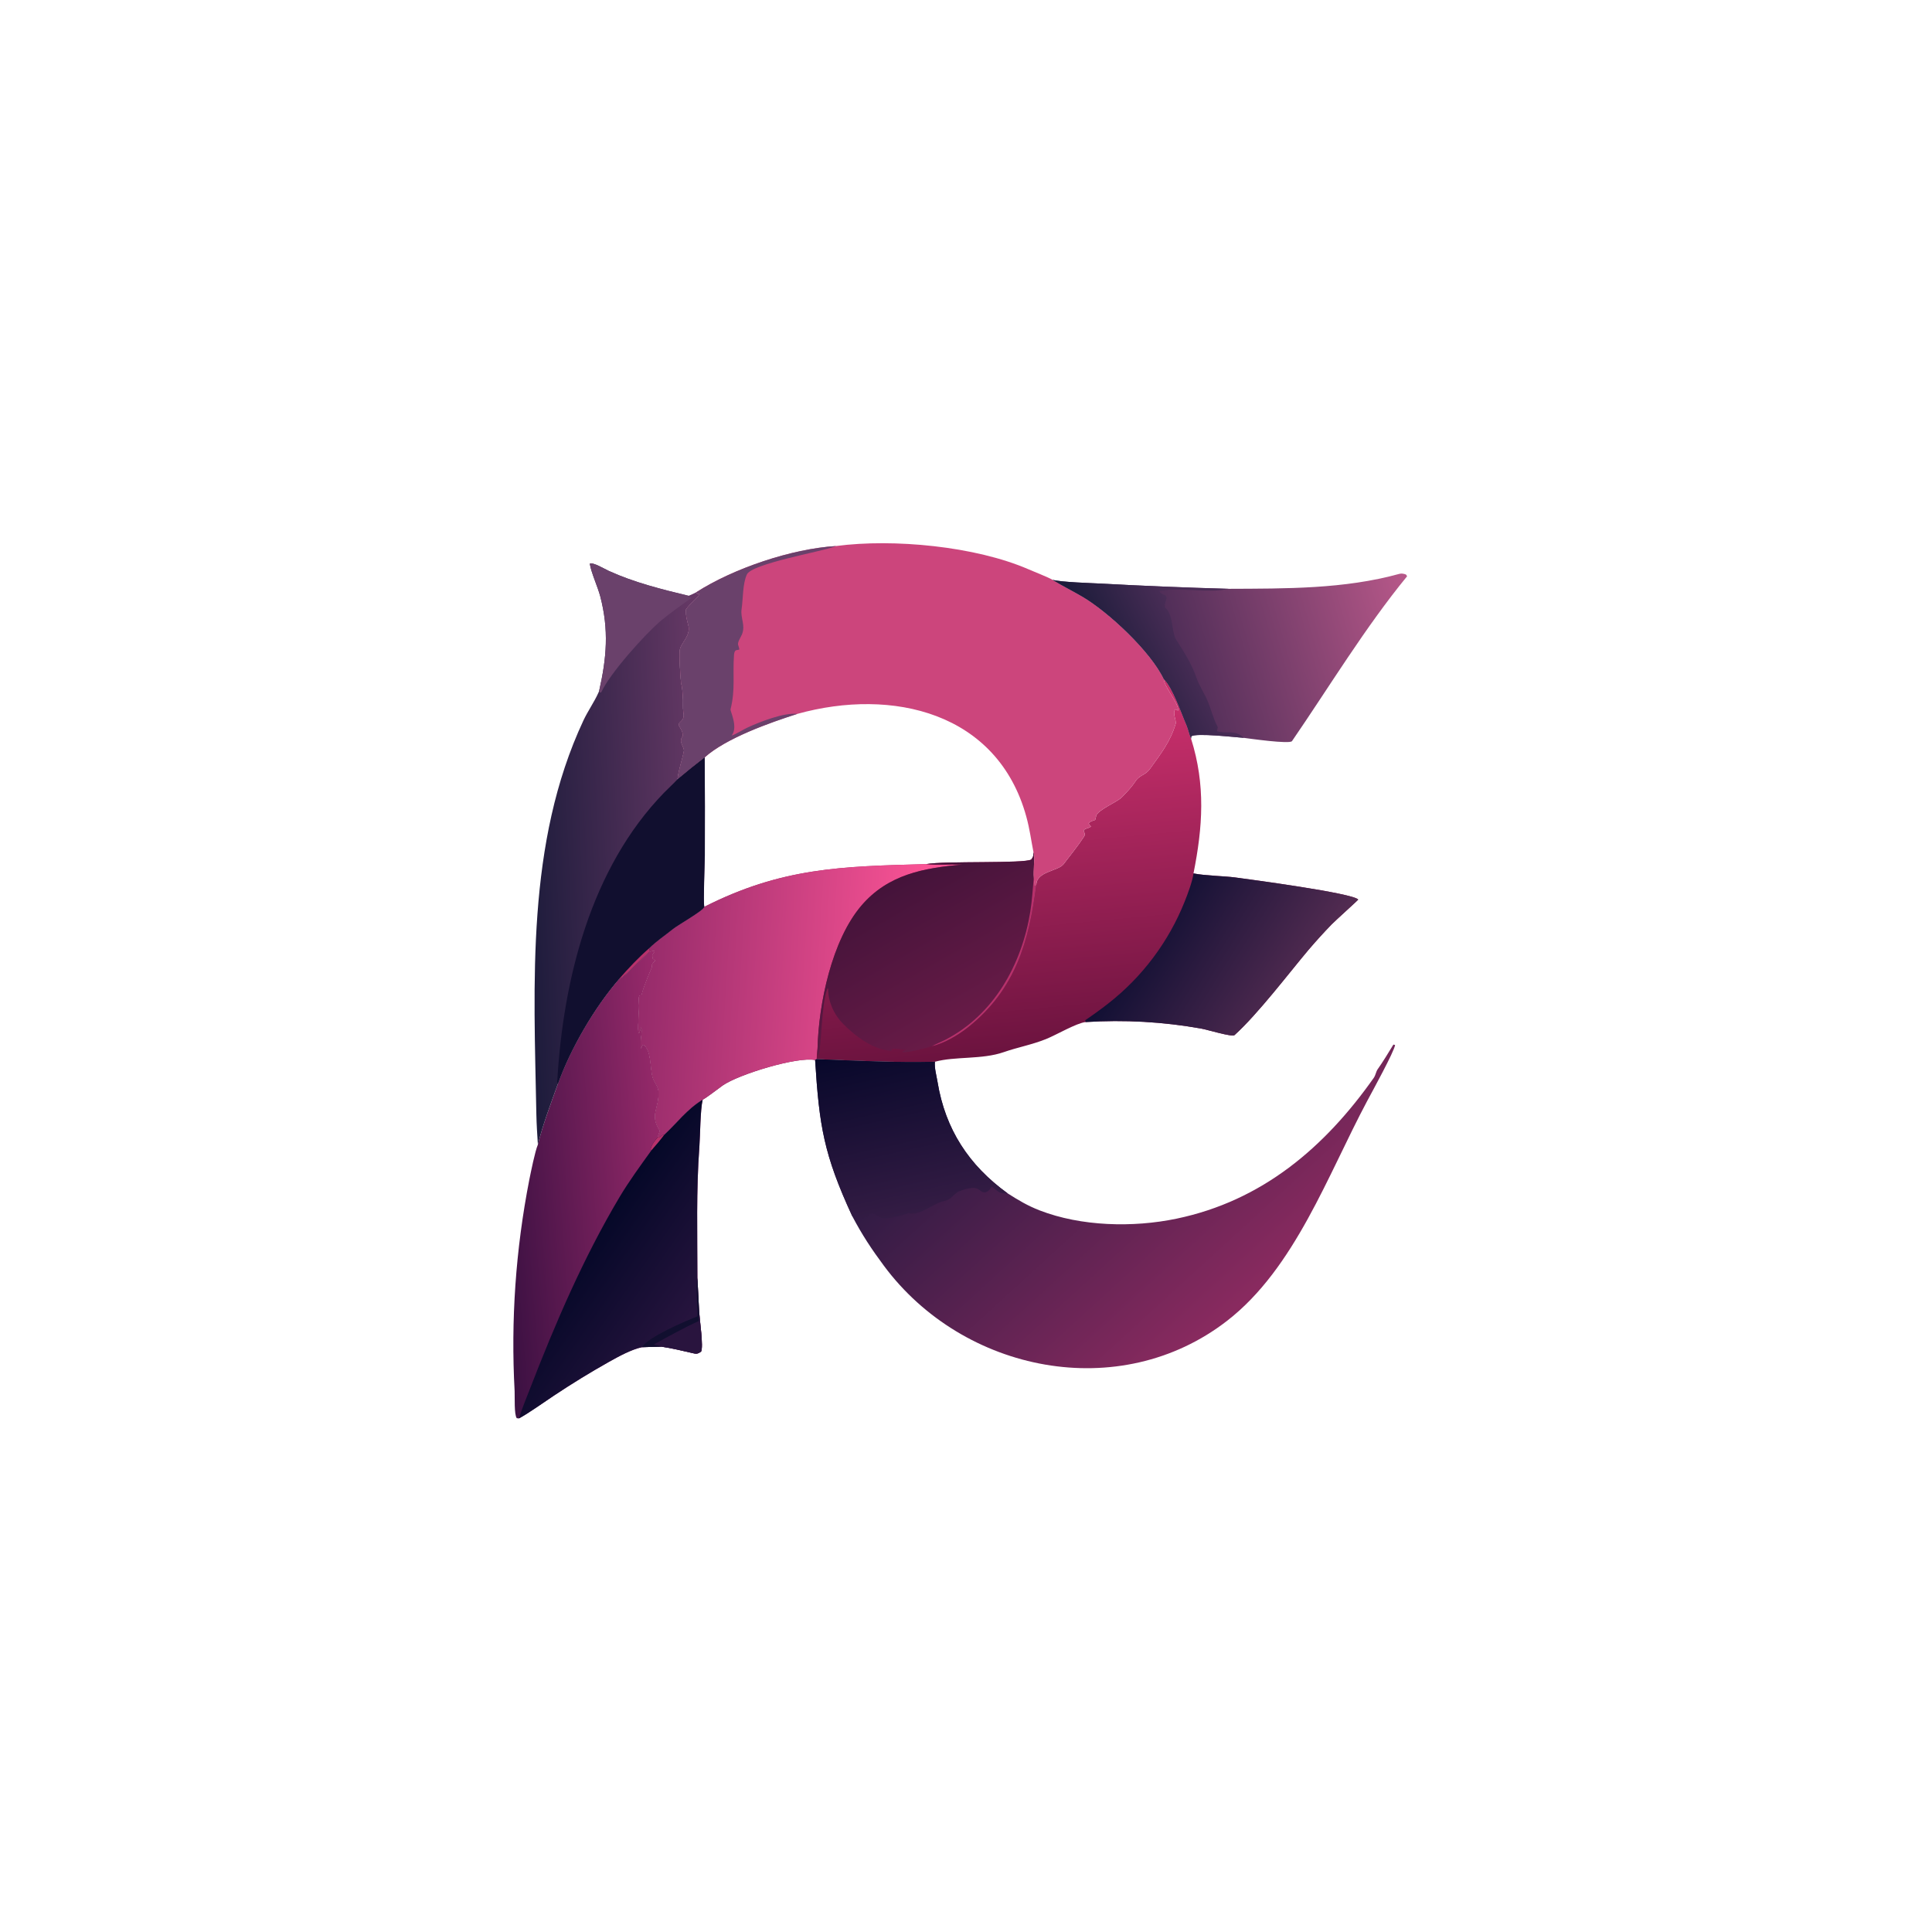 <?xml version="1.0" encoding="utf-8" ?><svg xmlns="http://www.w3.org/2000/svg" xmlns:xlink="http://www.w3.org/1999/xlink" width="4096" height="4096" viewBox="0 0 4096 4096"><defs><linearGradient id="gradient_0" gradientUnits="userSpaceOnUse" x1="2161.911" y1="2227.892" x2="2095.815" y2="1541.985"><stop offset="0" stop-color="#6C133F"/><stop offset="1" stop-color="#C82F6B"/></linearGradient></defs><path fill="url(#gradient_0)" d="M2467.46 1439.76C2486.03 1457.26 2504.97 1513.3 2515.92 1538.44C2518.83 1545.14 2522.79 1561.71 2525.13 1565.96C2556.18 1664.09 2549.91 1753.36 2530.3 1851.69C2554.56 1856.61 2597.2 1857.38 2618.03 1860.18C2649.37 1864.4 2868.71 1893.53 2879.58 1907.13C2879.12 1908.55 2830.44 1952.28 2823.22 1959.76C2806.19 1977.35 2789.72 1995.48 2773.84 2014.12C2732.49 2063.24 2666.95 2149.59 2617.32 2194.5C2612.2 2199.13 2559.92 2183.01 2547.02 2180.74C2466 2166.23 2383.52 2161.57 2301.38 2166.86C2281.46 2169.32 2239.85 2194 2217.57 2202.95C2187.51 2215.03 2157.45 2220.34 2128 2230.63C2082.06 2246.7 2024.7 2239.21 1982.04 2251.03C1897.1 2253.02 1816.13 2248.75 1731.46 2245.49L1728.14 2247.38C1691.12 2239.54 1566.05 2277.46 1531.97 2301.44C1521.68 2308.68 1499.07 2326.57 1489.7 2331.45C1456.18 2351.89 1435.2 2381.07 1408.48 2405.64C1403.24 2406.54 1403.47 2407.02 1399.38 2410.64L1395.57 2410.09C1395.05 2405.01 1400.5 2399.13 1397.86 2395.02C1377.48 2363.28 1397.56 2349.95 1396.13 2316.76C1396.71 2303.78 1387.84 2296.06 1384.16 2285.11C1377.84 2266.31 1381.95 2227.25 1364.59 2214.98L1361.51 2216.03L1359.24 2222.83C1355.8 2207.38 1363.21 2187.38 1359.5 2177.48L1354.98 2189.8L1353.48 2189.37C1351.67 2167.82 1356.09 2145.18 1354.64 2123.39C1353.29 2103.23 1359.26 2114.44 1360.67 2108.24C1363.88 2094.11 1377.12 2062.64 1382.48 2050.27L1381.78 2046.44C1384.33 2041.41 1385.67 2040.68 1389.54 2036.51C1387.56 2034.77 1385.97 2033.5 1383.91 2031.87C1382.78 2022.7 1382.02 2026.45 1388 2017.86L1387.19 2015.09C1384.06 2015.92 1381.35 2016.58 1378.21 2017.3L1376.02 2010.61C1392.1 1994.7 1409.69 1983.36 1426.56 1969.66C1437.9 1960.44 1491.03 1930.87 1493.18 1922.54C1657.65 1839.26 1783.93 1836.78 1963.5 1832C2000.59 1824.8 2173.52 1831.26 2186.39 1822.13C2191.11 1815.63 2190.8 1814.98 2191.01 1806.57C2194.99 1812.8 2190 1847.03 2191.77 1860.95C2192.12 1866.65 2192.48 1872.01 2193.06 1877.71C2196.1 1877.08 2194.75 1877.73 2197.14 1875.8C2197.49 1847.26 2243.65 1846.98 2254.94 1832.01C2269.03 1813.32 2285.3 1793.65 2298.03 1773.94C2301.47 1768.61 2299.44 1767.07 2297.21 1760.94C2300.61 1755.57 2304.57 1757.95 2313.15 1752.23C2309.78 1748.8 2310.35 1749.55 2307.83 1745.91C2312.09 1740.64 2314.6 1741.09 2321.94 1738.22C2321.38 1740.08 2325.5 1724.92 2323.83 1729.63C2328.54 1716.32 2367.49 1701.12 2378.36 1690.24C2388.26 1680.33 2399.7 1667.86 2406.65 1657.38C2415.4 1642.68 2427.89 1644.23 2437.91 1630.21C2460.65 1598.41 2480.88 1573.12 2492.37 1534.92C2494.73 1527.09 2484.77 1511.4 2491.91 1503.66L2497.78 1506.64C2499.69 1491.5 2466.39 1453.15 2467.46 1439.76Z"/><defs><linearGradient id="gradient_1" gradientUnits="userSpaceOnUse" x1="1354.333" y1="2104.678" x2="1941.134" y2="2141.408"><stop offset="0" stop-color="#952B6A"/><stop offset="1" stop-color="#FA5395"/></linearGradient></defs><path fill="url(#gradient_1)" d="M1493.18 1922.54C1657.65 1839.26 1783.93 1836.78 1963.5 1832C1987.49 1834.35 2015.23 1832.15 2039.96 1832.97C1958.36 1840.19 1882.55 1853.98 1826.15 1920.06C1763.73 1993.18 1735.71 2127 1733.25 2222.49C1731.77 2231.7 1731.67 2236.07 1731.46 2245.49L1728.14 2247.38C1691.12 2239.54 1566.05 2277.46 1531.97 2301.44C1521.68 2308.68 1499.07 2326.57 1489.7 2331.45C1456.18 2351.89 1435.2 2381.07 1408.48 2405.64C1403.24 2406.54 1403.47 2407.02 1399.38 2410.64L1395.57 2410.09C1395.05 2405.01 1400.5 2399.13 1397.86 2395.02C1377.48 2363.28 1397.56 2349.95 1396.13 2316.76C1396.71 2303.78 1387.84 2296.06 1384.16 2285.11C1377.84 2266.31 1381.95 2227.25 1364.59 2214.98L1361.51 2216.03L1359.24 2222.83C1355.8 2207.38 1363.21 2187.38 1359.5 2177.48L1354.98 2189.8L1353.48 2189.37C1351.67 2167.82 1356.09 2145.18 1354.64 2123.39C1353.29 2103.23 1359.26 2114.44 1360.67 2108.24C1363.88 2094.11 1377.12 2062.64 1382.48 2050.27L1381.78 2046.44C1384.33 2041.41 1385.67 2040.68 1389.54 2036.51C1387.56 2034.77 1385.97 2033.5 1383.91 2031.87C1382.78 2022.7 1382.02 2026.45 1388 2017.86L1387.19 2015.09C1384.06 2015.92 1381.35 2016.58 1378.21 2017.3L1376.02 2010.61C1392.1 1994.7 1409.69 1983.36 1426.56 1969.66C1437.9 1960.44 1491.03 1930.87 1493.18 1922.54Z"/><defs><linearGradient id="gradient_2" gradientUnits="userSpaceOnUse" x1="1907.466" y1="1861.536" x2="2076.777" y2="2159.624"><stop offset="0" stop-color="#44133A"/><stop offset="1" stop-color="#681B47"/></linearGradient></defs><path fill="url(#gradient_2)" d="M2191.01 1806.57C2194.99 1812.8 2190 1847.03 2191.77 1860.95C2192.12 1866.65 2192.48 1872.01 2193.06 1877.71C2196.1 1877.08 2194.75 1877.73 2197.14 1875.8C2181.51 1996.11 2152.79 2097.69 2052.41 2177.75C2031.46 2194.46 2002.09 2211.66 1975.8 2217.93C1965.05 2221.8 1922.57 2232.94 1913.19 2230.55L1913.77 2228.73L1921.03 2226.19C1913.19 2225.18 1897.72 2222.23 1891.02 2223.91L1889.87 2227.8C1851.89 2226.41 1811.83 2195.81 1786.27 2169.45C1767.65 2150.24 1755.79 2123.41 1755.8 2096.49L1754.41 2095.17C1740.89 2127.12 1741.93 2223.31 1734.95 2237.62C1732.29 2233.03 1733.33 2228.7 1733.25 2222.49C1735.71 2127 1763.73 1993.18 1826.15 1920.06C1882.55 1853.98 1958.36 1840.19 2039.96 1832.97C2015.23 1832.15 1987.49 1834.35 1963.5 1832C2000.59 1824.8 2173.52 1831.26 2186.39 1822.13C2191.11 1815.63 2190.8 1814.98 2191.01 1806.57Z"/><path fill="#B7316B" d="M1975.8 2217.93C1984.56 2213.28 1994 2209.63 2002.9 2205.1C2106.98 2152.11 2166.32 2044.8 2184.36 1932.47C2188.31 1907.84 2189.27 1885.46 2191.77 1860.95C2192.12 1866.65 2192.48 1872.01 2193.06 1877.71C2196.1 1877.08 2194.75 1877.73 2197.14 1875.8C2181.51 1996.11 2152.79 2097.69 2052.41 2177.75C2031.46 2194.46 2002.09 2211.66 1975.8 2217.93Z"/><defs><linearGradient id="gradient_3" gradientUnits="userSpaceOnUse" x1="2450.587" y1="1942.394" x2="2734.312" y2="2120.17"><stop offset="0" stop-color="#121034"/><stop offset="1" stop-color="#522B51"/></linearGradient></defs><path fill="url(#gradient_3)" d="M2530.3 1851.69C2554.56 1856.61 2597.2 1857.38 2618.03 1860.18C2649.37 1864.4 2868.71 1893.53 2879.58 1907.13C2879.12 1908.55 2830.44 1952.28 2823.22 1959.76C2806.19 1977.35 2789.72 1995.48 2773.84 2014.12C2732.49 2063.24 2666.95 2149.59 2617.32 2194.5C2612.2 2199.13 2559.92 2183.01 2547.02 2180.74C2466 2166.23 2383.52 2161.57 2301.38 2166.86L2300.84 2162.92C2317.51 2151.67 2333.79 2139.85 2349.64 2127.47C2421.66 2071.17 2477.48 1996.79 2511.4 1911.91C2517.67 1896.5 2528.35 1867.86 2530.3 1851.69Z"/><path fill="#CC457C" d="M1772.7 1157.6C1894.51 1141.53 2068.01 1158.21 2180.13 1206.79C2190.04 1211.08 2223.46 1224.4 2231.59 1229.28L2233.12 1230.23C2252.51 1242.13 2274.19 1252.82 2294.8 1264.93C2350.37 1297.57 2439.93 1381.49 2467.46 1439.76C2466.39 1453.15 2499.69 1491.5 2497.78 1506.64L2491.91 1503.66C2484.77 1511.4 2494.73 1527.09 2492.37 1534.92C2480.88 1573.12 2460.65 1598.41 2437.91 1630.21C2427.89 1644.23 2415.4 1642.68 2406.65 1657.38C2399.7 1667.86 2388.26 1680.33 2378.36 1690.24C2367.49 1701.12 2328.54 1716.32 2323.83 1729.63C2325.5 1724.92 2321.38 1740.08 2321.94 1738.22C2314.6 1741.09 2312.09 1740.64 2307.83 1745.91C2310.35 1749.55 2309.78 1748.8 2313.15 1752.23C2304.57 1757.95 2300.61 1755.57 2297.21 1760.94C2299.44 1767.07 2301.47 1768.61 2298.03 1773.94C2285.3 1793.65 2269.03 1813.32 2254.94 1832.01C2243.65 1846.98 2197.49 1847.26 2197.14 1875.8C2194.75 1877.73 2196.1 1877.08 2193.06 1877.71C2192.48 1872.01 2192.12 1866.65 2191.77 1860.95C2190 1847.03 2194.99 1812.8 2191.01 1806.57C2185.85 1780.29 2183.16 1757.81 2175.81 1731.14C2114.89 1509.99 1891.84 1457.58 1690.42 1513.5C1632.48 1531.99 1539.93 1564.59 1494.06 1605.64C1474.49 1620.71 1455.26 1636.22 1436.39 1652.14C1439.03 1630.2 1445.69 1613.91 1449.83 1592.89C1451.81 1582.8 1437.41 1574.22 1447.39 1560.8C1448.33 1551.42 1443.81 1546.34 1438.84 1537.34L1440.22 1532.6C1455.49 1519.98 1447.38 1514.75 1448 1496.16C1448.53 1480.41 1447.29 1465.18 1444.76 1449.65L1444.69 1452.89C1442.83 1442.77 1439.04 1385.95 1441.76 1375.64C1445.23 1362.45 1464.66 1346.61 1459.51 1326.21C1456.18 1312.99 1454.09 1306.98 1454.35 1295.19L1454.43 1292.12C1462.99 1279.31 1478.95 1268.74 1483.52 1259.08L1478.81 1259.45L1475.81 1255.81C1555.16 1204.84 1678.15 1163.47 1772.7 1157.6Z"/><path fill="#6A416B" d="M1475.81 1255.81C1555.16 1204.84 1678.15 1163.47 1772.7 1157.6L1769.1 1158.97C1739.54 1169.93 1593.87 1195.01 1583.4 1217.97C1574.23 1238.1 1575.59 1268.82 1572.27 1290.97C1569.32 1310.71 1581.05 1324.99 1573.03 1344.94C1570.58 1351.04 1562.82 1361.82 1565.01 1367.68C1566.18 1370.8 1566.93 1373.56 1567.56 1376.8C1563.17 1379.77 1557.21 1374.63 1556.16 1388.63C1553.08 1429.9 1559.4 1461.99 1548.77 1503.89C1547.82 1507.66 1565.49 1541.52 1551.1 1559.46C1561.33 1556.12 1575.8 1546.48 1586.06 1541.83C1611.83 1530.14 1662.03 1510.32 1690.42 1513.5C1632.48 1531.99 1539.93 1564.59 1494.06 1605.64C1474.49 1620.71 1455.26 1636.22 1436.39 1652.14C1439.03 1630.2 1445.69 1613.91 1449.83 1592.89C1451.81 1582.8 1437.41 1574.22 1447.39 1560.8C1448.33 1551.42 1443.81 1546.34 1438.84 1537.34L1440.22 1532.6C1455.49 1519.98 1447.38 1514.75 1448 1496.16C1448.53 1480.41 1447.29 1465.18 1444.76 1449.65L1444.69 1452.89C1442.83 1442.77 1439.04 1385.95 1441.76 1375.64C1445.23 1362.45 1464.66 1346.61 1459.51 1326.21C1456.18 1312.99 1454.09 1306.98 1454.35 1295.19L1454.43 1292.12C1462.99 1279.31 1478.95 1268.74 1483.52 1259.08L1478.81 1259.45L1475.81 1255.81Z"/><defs><linearGradient id="gradient_4" gradientUnits="userSpaceOnUse" x1="2168.773" y1="2244.001" x2="2637.671" y2="2757.163"><stop offset="0" stop-color="#301B44"/><stop offset="1" stop-color="#892A5F"/></linearGradient></defs><path fill="url(#gradient_4)" d="M2135.92 2529.76C2158.59 2544.24 2178.49 2556.21 2204.11 2566.13C2292.08 2600.2 2402.08 2602.89 2494.22 2583.7C2675.72 2545.91 2808.52 2432.96 2913.01 2284.41C2915.74 2280.53 2917.99 2270.88 2920.1 2267.88C2932.3 2250.57 2943.13 2232.6 2954.11 2214.58L2957.69 2215.51C2955.99 2229.26 2908.37 2315.77 2898.41 2334.43C2815.25 2490.23 2745.32 2688.5 2602.01 2799.85C2374.1 2976.93 2042.19 2909.94 1874.1 2683.71C1847.44 2647.84 1827.82 2618.09 1806.87 2578.42C1746.51 2447.7 1736.93 2387.35 1728.14 2247.38L1731.46 2245.49C1816.13 2248.75 1897.1 2253.02 1982.04 2251.03C1980.87 2264.96 1985.39 2279.97 1987.64 2293.76C2004.06 2394.12 2054.11 2470.52 2135.92 2529.76Z"/><defs><linearGradient id="gradient_5" gradientUnits="userSpaceOnUse" x1="1873.08" y1="2220.363" x2="1949.854" y2="2570.277"><stop offset="0" stop-color="#08082B"/><stop offset="1" stop-color="#341C44"/></linearGradient></defs><path fill="url(#gradient_5)" d="M1731.46 2245.49C1816.13 2248.75 1897.1 2253.02 1982.04 2251.03C1980.87 2264.96 1985.39 2279.97 1987.64 2293.76C2004.06 2394.12 2054.11 2470.52 2135.92 2529.76C2119.63 2531.77 2116.93 2526.47 2102.5 2515.65C2098.41 2522.3 2096.44 2524.7 2089.37 2527.96C2073.16 2529.09 2079.86 2508.03 2034.01 2525.53L2033.96 2525.01C2020.25 2532.53 2016.23 2543.35 2002.41 2546.07C1978.41 2550.8 1950.83 2578.18 1926.26 2572.16L1923.67 2573.09C1912.48 2576.97 1877.88 2586.76 1867.03 2581.29C1859.7 2577.6 1857.01 2573.52 1846.88 2572.59C1841.83 2575.3 1841.88 2576.27 1838.48 2581.1L1833.64 2579.23C1832.27 2581.32 1830.87 2583.4 1829.45 2585.46L1827.97 2583.42C1822.6 2576.14 1819.35 2570.61 1809.8 2569.35C1807.45 2574.32 1808.01 2572.99 1806.87 2578.42C1746.51 2447.7 1736.93 2387.35 1728.14 2247.38L1731.46 2245.49Z"/><defs><linearGradient id="gradient_6" gradientUnits="userSpaceOnUse" x1="1061.959" y1="2517.432" x2="1424.422" y2="2488.377"><stop offset="0" stop-color="#3D1143"/><stop offset="1" stop-color="#992A6B"/></linearGradient></defs><path fill="url(#gradient_6)" d="M1378.21 2017.3C1381.35 2016.58 1384.06 2015.92 1387.19 2015.09L1388 2017.86C1382.02 2026.45 1382.78 2022.7 1383.91 2031.87C1385.97 2033.5 1387.56 2034.77 1389.54 2036.51C1385.67 2040.68 1384.33 2041.41 1381.78 2046.44L1382.48 2050.27C1377.12 2062.64 1363.88 2094.11 1360.67 2108.24C1359.26 2114.44 1353.29 2103.23 1354.64 2123.39C1356.09 2145.18 1351.67 2167.82 1353.48 2189.37L1354.98 2189.8L1359.5 2177.48C1363.21 2187.38 1355.8 2207.38 1359.24 2222.83L1361.51 2216.03L1364.59 2214.98C1381.95 2227.25 1377.84 2266.31 1384.16 2285.11C1387.84 2296.06 1396.71 2303.78 1396.13 2316.76C1397.56 2349.95 1377.48 2363.28 1397.86 2395.02C1400.5 2399.13 1395.05 2405.01 1395.57 2410.09L1399.38 2410.64C1403.47 2407.02 1403.24 2406.54 1408.48 2405.64C1435.2 2381.07 1456.18 2351.89 1489.7 2331.45C1484.5 2353.58 1484.53 2406.72 1482.75 2430.78C1475.84 2524.21 1478.54 2616.12 1478.57 2709.4L1482.26 2781.45C1483.65 2800.79 1491.49 2854.62 1486.44 2865.39C1481.35 2869.03 1478.22 2870.89 1471.06 2869.29C1446.39 2863.78 1427.4 2858.74 1402.14 2855L1361.25 2856.14C1338.93 2860.78 1311.7 2875.74 1291.63 2886.93C1251.72 2909.39 1212.65 2933.32 1174.52 2958.68C1153.46 2972.6 1121.23 2995.84 1100.23 3007.15L1095.65 3006.73C1089.76 2999.36 1091.61 2961.43 1091.04 2949.29C1082.84 2799.2 1093.3 2648.67 1122.17 2501.15C1125.53 2484.64 1134.32 2440.72 1140.33 2426.71C1149.15 2389.46 1169.39 2334.72 1182.85 2297.8C1208.88 2223.88 1260.88 2134.65 1312.61 2075.35C1321.6 2074.42 1363.66 2027.92 1378.21 2017.3Z"/><defs><linearGradient id="gradient_7" gradientUnits="userSpaceOnUse" x1="1246.307" y1="2634.44" x2="1470.208" y2="2790.57"><stop offset="0" stop-color="#050828"/><stop offset="1" stop-color="#27143E"/></linearGradient></defs><path fill="url(#gradient_7)" d="M1408.48 2405.64C1435.2 2381.07 1456.18 2351.89 1489.7 2331.45C1484.5 2353.58 1484.53 2406.72 1482.75 2430.78C1475.84 2524.21 1478.54 2616.12 1478.57 2709.4L1482.26 2781.45C1483.65 2800.79 1491.49 2854.62 1486.44 2865.39C1481.35 2869.03 1478.22 2870.89 1471.06 2869.29C1446.39 2863.78 1427.4 2858.74 1402.14 2855L1361.25 2856.14C1338.93 2860.78 1311.7 2875.74 1291.63 2886.93C1251.72 2909.39 1212.65 2933.32 1174.52 2958.68C1153.46 2972.6 1121.23 2995.84 1100.23 3007.15C1106.27 2987 1115.39 2965.46 1123.11 2945.51C1177.15 2805.85 1236.81 2666.76 1313.51 2537.88C1333.53 2504.23 1358.19 2470.63 1380.88 2439.05L1379.4 2436.41C1381.18 2426.76 1389.07 2417.13 1395.57 2410.09L1399.38 2410.64C1403.47 2407.02 1403.24 2406.54 1408.48 2405.64Z"/><path fill="#29143E" d="M1482.26 2781.45C1483.65 2800.79 1491.49 2854.62 1486.44 2865.39C1481.35 2869.03 1478.22 2870.89 1471.06 2869.29C1446.39 2863.78 1427.4 2858.74 1402.14 2855C1395.06 2851.14 1393.51 2853.35 1386.28 2850.26C1415.39 2834.23 1451.67 2814.05 1481.41 2800.76L1482.26 2781.45Z"/><path fill="#110F2F" d="M1478.57 2709.4L1482.26 2781.45L1481.41 2800.76C1451.67 2814.05 1415.39 2834.23 1386.28 2850.26C1393.51 2853.35 1395.06 2851.14 1402.14 2855L1361.25 2856.14C1372.7 2835.06 1453.87 2800.44 1478.83 2790.72C1479 2767.16 1474.91 2730.85 1478.57 2709.4Z"/><path fill="#B7316B" d="M1395.57 2410.09L1399.38 2410.64C1403.47 2407.02 1403.24 2406.54 1408.48 2405.64C1399.25 2417.83 1390.97 2427.52 1380.88 2439.05L1379.4 2436.41C1381.18 2426.76 1389.07 2417.13 1395.57 2410.09Z"/><defs><linearGradient id="gradient_8" gradientUnits="userSpaceOnUse" x1="1120.883" y1="1837.143" x2="1499.891" y2="1820.823"><stop offset="0" stop-color="#1E1C3C"/><stop offset="1" stop-color="#673966"/></linearGradient></defs><path fill="url(#gradient_8)" d="M1270.15 1465.24C1286.07 1395.28 1291.3 1335.66 1272.56 1264.21C1267.31 1244.22 1252.93 1212.84 1250.42 1195.01C1257.67 1191.6 1281.2 1206.05 1290.86 1210.46C1344.52 1234.91 1402.72 1249.38 1459.92 1263.15C1465.41 1261.13 1470.54 1258.39 1475.81 1255.81L1478.81 1259.45L1483.52 1259.08C1478.95 1268.74 1462.99 1279.31 1454.43 1292.12L1454.35 1295.19C1454.09 1306.98 1456.18 1312.99 1459.51 1326.21C1464.66 1346.61 1445.23 1362.45 1441.76 1375.64C1439.04 1385.95 1442.83 1442.77 1444.69 1452.89L1444.76 1449.65C1447.29 1465.18 1448.53 1480.41 1448 1496.16C1447.38 1514.75 1455.49 1519.98 1440.22 1532.6L1438.84 1537.34C1443.81 1546.34 1448.33 1551.42 1447.39 1560.8C1437.41 1574.22 1451.81 1582.8 1449.83 1592.89C1445.69 1613.91 1439.03 1630.2 1436.39 1652.14C1455.26 1636.22 1474.49 1620.71 1494.06 1605.64C1494.5 1675.12 1494.58 1744.6 1494.3 1814.08C1494.12 1830.71 1490.75 1912.39 1493.18 1922.54C1491.03 1930.87 1437.9 1960.44 1426.56 1969.66C1409.69 1983.36 1392.1 1994.7 1376.02 2010.61L1378.21 2017.3C1363.66 2027.92 1321.6 2074.42 1312.61 2075.35C1260.88 2134.65 1208.88 2223.88 1182.85 2297.8C1169.39 2334.72 1149.15 2389.46 1140.33 2426.71C1139.07 2405.94 1137.54 2383.82 1137.14 2363.13C1131.84 2083.71 1115.28 1787.25 1236.92 1527.41C1246.13 1507.74 1260.02 1487.98 1268.56 1468.87L1270.15 1465.24Z"/><path fill="#110F2F" d="M1436.39 1652.14C1455.26 1636.22 1474.49 1620.71 1494.06 1605.64C1494.5 1675.12 1494.58 1744.6 1494.3 1814.08C1494.12 1830.71 1490.75 1912.39 1493.18 1922.54C1491.03 1930.87 1437.9 1960.44 1426.56 1969.66C1409.69 1983.36 1392.1 1994.7 1376.02 2010.61L1378.21 2017.3C1363.66 2027.92 1321.6 2074.42 1312.61 2075.35C1260.88 2134.65 1208.88 2223.88 1182.85 2297.8C1182.25 2296.65 1181.22 2294.92 1181.29 2293.63C1193.79 2076.78 1252.35 1840.58 1407.97 1680.48C1417.37 1670.8 1427.24 1662.06 1436.39 1652.14Z"/><path fill="#B7316B" d="M1312.61 2075.35C1333.85 2051.28 1351.66 2031.99 1376.02 2010.61L1378.21 2017.3C1363.66 2027.92 1321.6 2074.42 1312.61 2075.35Z"/><path fill="#6A416B" d="M1270.15 1465.24C1286.07 1395.28 1291.3 1335.66 1272.56 1264.21C1267.31 1244.22 1252.93 1212.84 1250.42 1195.01C1257.67 1191.6 1281.2 1206.05 1290.86 1210.46C1344.52 1234.91 1402.72 1249.38 1459.92 1263.15L1458.38 1266.09C1462.4 1266.38 1463.9 1265.69 1466.01 1267.5C1447.13 1280.95 1419.34 1300.86 1402.34 1315.06C1367.54 1344.14 1292.84 1427.88 1274.72 1467.7L1272 1468.54L1270.15 1465.24Z"/><defs><linearGradient id="gradient_9" gradientUnits="userSpaceOnUse" x1="2507.174" y1="1432.602" x2="2992.169" y2="1295.177"><stop offset="0" stop-color="#502E58"/><stop offset="1" stop-color="#B55788"/></linearGradient></defs><path fill="url(#gradient_9)" d="M2604.66 1248.32C2725.33 1247.78 2849.82 1249.07 2967.14 1216.53C2971.59 1215.3 2976.56 1216.43 2980.7 1218L2983.23 1221.67C2894.3 1330.11 2818.39 1455.77 2739.14 1571.23C2734.46 1578.04 2648.56 1565.84 2637.24 1564.35C2618.2 1562.93 2536.45 1553.55 2525.61 1561.02L2525.13 1565.96C2522.79 1561.71 2518.83 1545.14 2515.92 1538.44C2504.97 1513.3 2486.03 1457.26 2467.46 1439.76C2439.93 1381.49 2350.37 1297.57 2294.8 1264.93C2274.19 1252.82 2252.51 1242.13 2233.12 1230.23L2231.59 1229.28C2250.53 1234.37 2313.39 1236.16 2334.74 1237.28C2424.66 1242.21 2514.64 1245.89 2604.66 1248.32Z"/><defs><linearGradient id="gradient_10" gradientUnits="userSpaceOnUse" x1="2354.132" y1="1427.93" x2="2512.299" y2="1351.257"><stop offset="0" stop-color="#1D1C3B"/><stop offset="1" stop-color="#492D56"/></linearGradient></defs><path fill="url(#gradient_10)" d="M2231.59 1229.28C2250.53 1234.37 2313.39 1236.16 2334.74 1237.28C2424.66 1242.21 2514.64 1245.89 2604.66 1248.32C2563.57 1258.38 2499.18 1244.17 2457.74 1253.12C2461.86 1262.01 2471.89 1259.33 2473.08 1266.36C2473.86 1273.1 2465.36 1284.89 2471.57 1289.83C2486.95 1302.08 2484.44 1341.81 2493 1355.31C2511.29 1384.18 2526.34 1406.62 2537.73 1439.8C2542.69 1454.27 2554.86 1472.35 2560.56 1486.91C2568.17 1505.02 2571.92 1523 2581.83 1541.66L2580.04 1550.15C2598.57 1556.94 2617.84 1545.46 2637.24 1564.35C2618.2 1562.93 2536.45 1553.55 2525.61 1561.02L2525.13 1565.96C2522.79 1561.71 2518.83 1545.14 2515.92 1538.44C2504.97 1513.3 2486.03 1457.26 2467.46 1439.76C2439.93 1381.49 2350.37 1297.57 2294.8 1264.93C2274.19 1252.82 2252.51 1242.13 2233.12 1230.23L2231.59 1229.28Z"/></svg>